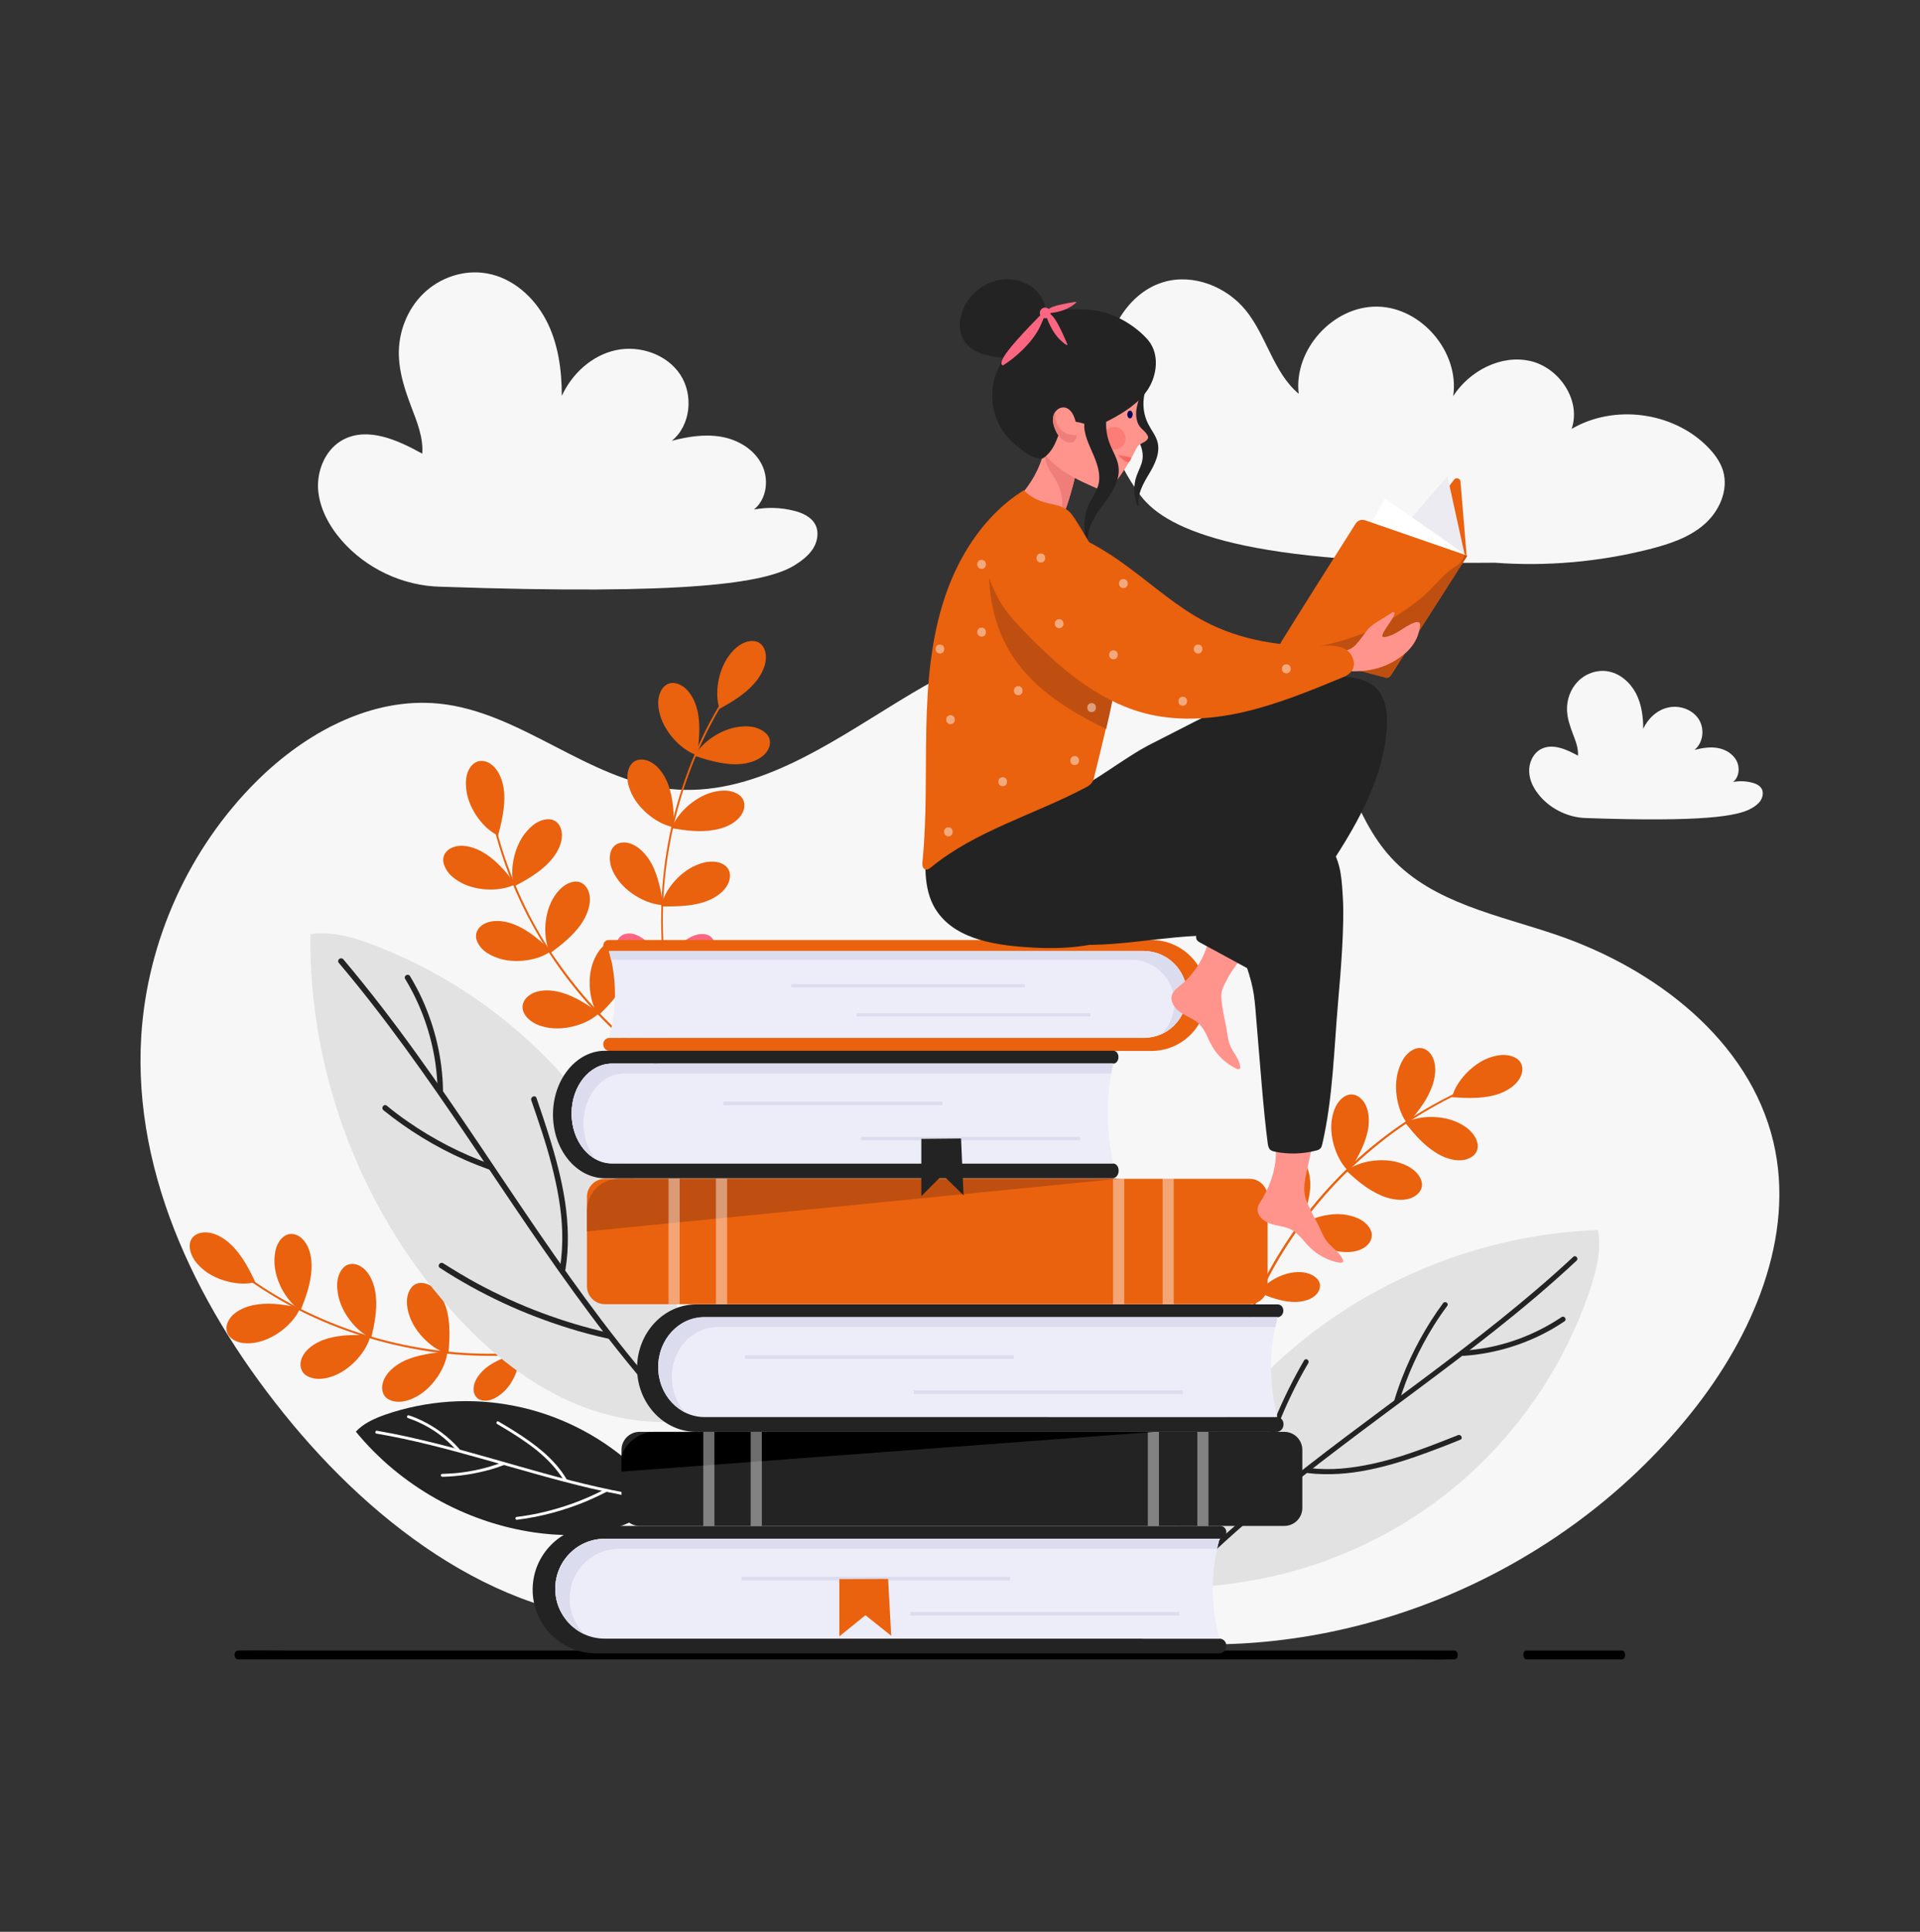 <?xml version="1.0" encoding="utf-8"?>
<!-- Generator: Adobe Illustrator 24.3.0, SVG Export Plug-In . SVG Version: 6.00 Build 0)  -->
<svg version="1.1" xmlns="http://www.w3.org/2000/svg" xmlns:xlink="http://www.w3.org/1999/xlink" x="0px" y="0px"
	 viewBox="0 0 1000.3 1006.2" style="enable-background:new 0 0 1000.3 1006.2;" xml:space="preserve">
<rect x="0" y="0" width="1000.3" height="1006.2" fill="#333333" stroke="none"/>
<style type="text/css">
	.st0{fill:#F7F7F7;}
	.st1{opacity:0.46;}
	.st2{fill:#FFFFFF;}
	.st3{fill:#EA610E;}
	.st4{fill:#E4E4F9;}
	.st5{fill:#232323;}
	.st6{fill:#E2E2E2;}
	.st7{fill:#FC6681;}
	.st8{fill:#BDD4EC;}
	.st9{fill:#EDEDF9;}
	.st10{fill:#DCDCEF;}
	.st11{opacity:0.43;fill:#FFFFFF;}
	.st12{fill:#BF4F10;}
	.st13{fill:#FF948C;}
	.st14{fill:#EF7E7B;}
	.st15{fill:#06005A;}
	.st16{opacity:0.51;fill:#F96662;}
	.st17{fill:#F96662;}
	.st18{fill:#ECEBF2;}
</style>
<g id="BACKGROUND">
</g>
<g id="OBJECTS">
	<g>
		<g>
			<path class="st0" d="M346.8,843.6c-76,6.8-146-43.5-194.8-102.3c-47.2-56.9-83-127.9-78.4-201.7c3.1-49.6,24.9-97.8,60.2-132.8
				c25.3-25.1,59.7-43.9,95.1-40.3c42.6,4.4,77.2,39.8,119.8,44.4c43.4,4.7,82.6-23.1,119.8-45.8c33.5-20.5,70-38.1,109.2-41.2
				c39.1-3.1,81.4,10.7,104.2,42.6c17.8,24.9,22.3,58.1,43.1,80.5c21.7,23.4,55.6,29.6,85.8,39.9c51.5,17.5,100.5,54.9,113.1,107.8
				c11.7,49.5-10.9,101.4-42.7,141.1c-60.2,75.3-155.6,121-252,120.7c-19.8-0.1-40.1-2.1-58-10.4"/>
		</g>
		<g>
			<g>
				<path class="st0" d="M778.8,293.1c-128.6,1.3-170.7-16.4-184.6-35c-13.9-18.5-21.8-42-19.7-65.1c1.8-19.9,12.9-40.7,32.1-46.2
					c15.2-4.3,32.4,2.5,42.4,14.8c10.9,13.4,14.4,32.4,27.6,43.5c-2.7-22.9,17.8-45.7,40.9-45.4c23.1,0.3,43,23.8,39.6,46.6
					c8.5-13.1,24.8-21.7,40-18.3c15.3,3.4,26.8,20.6,21.7,35.4c22-12.9,52.5-9,70.6,9.1c3.6,3.6,6.8,7.8,8.3,12.7
					c3,10.1-2,21.3-10,28.1c-8,6.9-18.4,10.2-28.6,12.8C832.9,292.7,805.7,295.1,778.8,293.1"/>
			</g>
			<g>
				<path class="st0" d="M229.5,305.6c-19.5-0.4-38.7-9.4-51.5-24.1c-6.6-7.6-11.7-17-12.3-27c-0.5-10.1,4.2-20.8,13.1-25.5
					c12.9-6.8,28.4,0.2,41.2,7.3c0.6-8.5-2.8-16.7-5.8-24.6c-3.2-8.5-6.1-17.2-6.4-26.3c-0.4-12,4.2-24.2,12.8-32.5
					c8.6-8.4,21.2-12.6,33-10.5c13.4,2.3,24.6,12.3,30.9,24.3c6.3,12,8.2,25.9,8.2,39.5c5.3-11.6,15.7-21.1,28.1-23.8
					s26.6,2.1,33.6,12.7c7,10.6,5.5,26.5-4.4,34.5c8.4-2.2,17.2-3.6,25.8-2.1c8.6,1.5,16.9,6.4,20.9,14.1c4.1,7.7,2.9,18.3-3.9,23.8
					c6.8-1.3,14-1.1,20.7,0.6c4.5,1.1,9.2,3.2,11.3,7.3c2,3.9,1.1,8.9-1.3,12.6c-2.4,3.7-6.1,6.4-9.8,8.7
					C398.7,303.6,359,310.1,229.5,305.6"/>
			</g>
			<g>
				<path class="st0" d="M826.5,426.1c-9.1-0.2-18.1-4.4-24.1-11.3c-3.1-3.6-5.5-7.9-5.7-12.7c-0.3-4.7,2-9.7,6.1-11.9
					c6-3.2,13.3,0.1,19.3,3.4c0.3-4-1.3-7.8-2.7-11.5c-1.5-4-2.9-8.1-3-12.3c-0.2-5.6,2-11.3,6-15.2c4-3.9,9.9-5.9,15.4-4.9
					c6.3,1.1,11.5,5.8,14.5,11.4c2.9,5.6,3.8,12.1,3.8,18.5c2.5-5.4,7.3-9.9,13.1-11.1c5.8-1.3,12.4,1,15.7,5.9
					c3.3,5,2.6,12.4-2.1,16.2c3.9-1,8.1-1.7,12.1-1c4,0.7,7.9,3,9.8,6.6c1.9,3.6,1.4,8.6-1.8,11.1c3.2-0.6,6.5-0.5,9.7,0.3
					c2.1,0.5,4.3,1.5,5.3,3.4c0.9,1.8,0.5,4.1-0.6,5.9c-1.1,1.7-2.8,3-4.6,4C905.6,425.2,887.1,428.2,826.5,426.1"/>
			</g>
		</g>
		<g>
			<g>
				<path d="M124.1,864.3c5.7,0,11.4,0,17.1,0c15.3,0,30.7,0,46,0c22.7,0,45.5,0,68.2,0c27.7,0,55.5,0,83.2,0c30.3,0,60.6,0,90.9,0
					c30.8,0,61.6,0,92.3,0c28.5,0,57,0,85.5,0c24.2,0,48.3,0,72.5,0c17.4,0,34.8,0,52.1,0c8.2,0,16.4,0.2,24.6,0c0.4,0,0.7,0,1.1,0
					c2.5,0,2.5-4.6,0-4.6c-5.7,0-11.4,0-17.1,0c-15.3,0-30.7,0-46,0c-22.7,0-45.5,0-68.2,0c-27.7,0-55.5,0-83.2,0
					c-30.3,0-60.6,0-90.9,0c-30.8,0-61.6,0-92.3,0c-28.5,0-57,0-85.5,0c-24.2,0-48.3,0-72.5,0c-17.4,0-34.8,0-52.1,0
					c-8.2,0-16.4-0.2-24.6,0c-0.4,0-0.7,0-1.1,0C121.6,859.7,121.6,864.3,124.1,864.3L124.1,864.3z"/>
			</g>
			<g>
				<path d="M795.3,864.3c5.6,0,11.2,0,16.8,0c8.9,0,17.8,0,26.8,0c2,0,4.1,0,6.1,0c2.2,0,2.2-4.6,0-4.6c-5.6,0-11.2,0-16.8,0
					c-8.9,0-17.8,0-26.8,0c-2,0-4.1,0-6.1,0C793.1,859.7,793.1,864.3,795.3,864.3L795.3,864.3z"/>
			</g>
		</g>
		<g class="st1">
			<path class="st2" d="M530.9,267.3c3,0,3-4.7,0-4.7C527.8,262.6,527.8,267.3,530.9,267.3L530.9,267.3z"/>
		</g>
		<g>
			<g>
				<g>
					<g>
						<g>
							<path class="st3" d="M364.4,567.7c-10.5-5.7-20.4-12.3-29.8-19.7c-9.2-7.3-17.9-15.4-25.8-24.1c-8-8.8-15.3-18.3-21.9-28.2
								c-6.5-9.9-12.1-20.3-16.9-31.2c-4.8-10.8-8.7-22-11.6-33.5c-0.4-1.4-0.7-2.9-1-4.3c-0.2-0.7-1.1-0.3-1,0.3
								c2.7,11.7,6.4,23.1,11,34.1c4.6,11,10.1,21.5,16.4,31.6c6.3,10.1,13.4,19.6,21.2,28.6c7.9,9,16.5,17.4,25.7,24.9
								c9.2,7.5,19,14.3,29.3,20.2c1.3,0.7,2.6,1.4,3.9,2.2C364.5,569,364.9,568.1,364.4,567.7L364.4,567.7z"/>
						</g>
						<g>
							<path class="st3" d="M259.5,435.2c-7.3-3.3-14.9-13.2-16.4-22.8c-0.4-2.7-0.6-5.5,0-8.2c0.6-2.8,2.1-5.5,4.2-6.8
								c2.1-1.4,4.6-1.3,6.7-0.4c5.3,2.4,8.3,9.3,8.7,16.5C263.1,420.6,261.4,428,259.5,435.2"/>
						</g>
						<g>
							<path class="st3" d="M268.6,460.5c-7.1,3.8-19.5,3.9-28.1-0.6c-2.4-1.3-4.7-2.8-6.6-5c-1.8-2.2-3.1-4.9-3-7.4
								c0.2-2.6,1.8-4.5,3.8-5.6c5.1-2.8,12.4-1,18.4,2.9C259.2,448.8,264.1,454.7,268.6,460.5"/>
						</g>
						<g>
							<path class="st3" d="M267.9,461.7c-2.5-7.6-0.4-19.9,5.6-27.6c1.7-2.1,3.6-4.1,6.1-5.6c2.4-1.4,5.4-2.2,7.8-1.6
								c2.5,0.6,4.1,2.5,4.8,4.7c1.9,5.5-1.2,12.4-6.2,17.6C281.1,454.4,274.5,458.2,267.9,461.7"/>
						</g>
						<g>
							<path class="st3" d="M287.2,495.3c-6.4,4.9-18.7,6.9-27.9,3.7c-2.5-0.9-5.1-2.1-7.2-3.9c-2.1-1.8-3.8-4.4-4.1-6.9
								c-0.2-2.6,1.1-4.7,2.9-6.1c4.6-3.5,12.1-2.9,18.6,0.1C276,485.1,281.8,490.2,287.2,495.3"/>
						</g>
						<g>
							<path class="st3" d="M286.6,496.5c-3.6-7.2-3.5-19.6,1.3-28.1c1.3-2.3,3-4.6,5.2-6.4c2.2-1.8,5-3,7.5-2.8
								c2.6,0.2,4.4,1.9,5.5,3.9c2.7,5.1,0.7,12.4-3.4,18.3C298.6,487.3,292.6,492.1,286.6,496.5"/>
						</g>
						<g>
							<path class="st3" d="M312.2,527.6c-5.7,5.7-17.5,9.4-27.1,7.6c-2.6-0.5-5.3-1.3-7.7-2.9c-2.4-1.5-4.4-3.8-5-6.3
								c-0.6-2.5,0.4-4.8,2-6.4c4-4.2,11.6-4.6,18.5-2.5C299.7,519.1,306.1,523.3,312.2,527.6"/>
						</g>
						<g>
							<path class="st3" d="M311.8,528.9c-4.6-6.6-6.2-18.9-2.7-28c1-2.5,2.3-5,4.2-7.1c1.9-2.1,4.6-3.7,7-3.8
								c2.6-0.1,4.7,1.2,6,3.1c3.4,4.7,2.4,12.2-0.8,18.6C322.4,518.1,317.1,523.7,311.8,528.9"/>
						</g>
						<g>
							<path class="st4" d="M340.2,552.3c-3.5,5.4-12.2,10.2-20,10.3c-2.1,0-4.4-0.2-6.5-1c-2.1-0.8-4.1-2.3-4.9-4.1
								c-0.9-1.9-0.5-3.8,0.5-5.4c2.5-3.9,8.3-5.5,14-5C329.1,547.7,334.7,549.9,340.2,552.3"/>
						</g>
						<g>
							<path class="st4" d="M340.1,553.4c-4.7-4.4-7.9-13.8-6.7-21.5c0.3-2.1,1-4.3,2.1-6.2c1.2-1.9,3-3.6,4.9-4.1
								c2-0.5,3.8,0.2,5.2,1.4c3.4,3.1,3.9,9.1,2.4,14.7C346.6,543.2,343.4,548.4,340.1,553.4"/>
						</g>
					</g>
					<g>
						<g>
							<path class="st5" d="M345.3,780.7c-8.2,8.7-19.4,14.3-31.1,16.9c-11.7,2.6-23.9,2.3-35.7,0.6c-36.1-5.2-70-24.3-93.1-52.5
								c4-4.4,9.8-6.9,15.4-8.9c21.5-7.4,45-9,67.3-4.5c22.3,4.4,43.4,14.9,60.4,29.9C333.3,766.5,342.3,775.1,345.3,780.7"/>
						</g>
						<g>
							<g>
								<path class="st2" d="M196.1,746.7c18.9,3.2,37.5,8.2,56,13.4c18.5,5.2,36.9,10.7,55.6,15.1c10.5,2.4,21,4.5,31.6,6
									c1,0.1,1.2-1.3,0.3-1.5c-19-2.6-37.7-7.2-56.2-12.3c-18.5-5.1-36.9-10.7-55.6-15.4c-10.4-2.6-20.9-5-31.5-6.8
									C195.5,745.1,195.2,746.6,196.1,746.7L196.1,746.7z"/>
							</g>
							<g>
								<path class="st2" d="M315,775.8c-5.6,2.9-11.3,5.4-17.2,7.5c-5.9,2.1-12,3.8-18.1,5.1c-3.5,0.7-7,1.3-10.5,1.7
									c-1,0.1-0.8,1.6,0.1,1.5c6.3-0.8,12.6-2,18.8-3.7c6.1-1.7,12.2-3.7,18-6.2c3.3-1.4,6.6-3,9.8-4.6c0.4-0.2,0.4-0.7,0.2-1
									C315.8,775.6,315.3,775.6,315,775.8L315,775.8z"/>
							</g>
							<g>
								<path class="st2" d="M295.1,770.3c-3.1-5.2-7.2-9.7-11.7-13.7c-4.6-4-9.6-7.5-14.8-10.8c-2.9-1.9-5.9-3.6-8.9-5.4
									c-0.8-0.5-1.5,0.8-0.7,1.3c5.2,3.1,10.4,6.2,15.3,9.7c4.9,3.4,9.5,7.3,13.5,11.7c2.2,2.5,4.3,5.2,6,8
									C294.4,772,295.6,771.1,295.1,770.3L295.1,770.3z"/>
							</g>
							<g>
								<path class="st2" d="M262,761.6c-7.9,3-16.1,4.9-24.5,5.7c-2.3,0.2-4.7,0.3-7.1,0.4c-1,0-0.9,1.5,0.1,1.5
									c8.5-0.2,16.9-1.5,25.1-3.8c2.3-0.7,4.6-1.4,6.9-2.3C263.4,762.7,262.9,761.3,262,761.6L262,761.6z"/>
							</g>
							<g>
								<path class="st2" d="M239.3,754.7c-5.5-6.3-12.3-11.3-19.8-14.9c-2.1-1-4.3-1.9-6.5-2.6c-0.9-0.3-1.4,1.1-0.5,1.4
									c7.7,2.6,14.8,6.7,20.8,12.2c1.7,1.6,3.3,3.2,4.9,5C238.8,756.5,239.9,755.5,239.3,754.7L239.3,754.7z"/>
							</g>
						</g>
					</g>
					<g>
						<g>
							<path class="st6" d="M613.4,826.1c-3.4-20.7,0.8-42.2,9.7-61.3c8.9-19,22.2-35.7,37.2-50.4c45.7-44.7,108.3-71.5,172.2-73.7
								c1.9,10.3-0.7,21-4.1,30.9c-12.6,37.8-35.4,72.1-65.3,98.5c-29.9,26.3-66.9,44.5-106,52.2
								C646.1,824.4,624.5,827.9,613.4,826.1"/>
						</g>
						<g>
							<g>
								<path class="st5" d="M819.7,654.6c-24.6,22.9-51.3,43.5-78.3,63.7c-27,20.2-54.2,39.9-80.2,61.3
									c-14.5,11.9-28.6,24.4-42,37.7c-1.2,1.2,0.5,3.2,1.7,2c23.9-23.7,50.1-44.8,76.9-65.1c26.8-20.4,54.2-40,80.6-60.9
									c14.8-11.7,29.2-23.8,43-36.7C822.6,655.5,820.9,653.5,819.7,654.6L819.7,654.6z"/>
							</g>
							<g>
								<path class="st5" d="M652.7,789.1c1.9-10.8,4.5-21.5,7.9-32c3.4-10.5,7.4-20.7,12.2-30.6c2.7-5.6,5.6-11.1,8.8-16.5
									c0.8-1.5-1.3-2.9-2.2-1.4c-5.6,9.6-10.6,19.7-14.9,30c-4.2,10.3-7.8,20.9-10.5,31.7c-1.6,6.1-2.9,12.3-4,18.6
									c-0.1,0.7,0.6,1.3,1.2,1.4C652.1,790.4,652.6,789.8,652.7,789.1L652.7,789.1z"/>
							</g>
							<g>
								<path class="st5" d="M681.5,767.3c10.5,1.2,21.2,0.4,31.5-1.7c10.5-2.1,20.8-5.4,30.8-9.1c5.7-2.1,11.4-4.3,17-6.6
									c1.6-0.6,0.4-3-1.2-2.4c-9.8,3.9-19.7,7.8-29.8,11c-10,3.1-20.3,5.5-30.7,6.4c-5.8,0.5-11.7,0.4-17.6-0.3
									C679.9,764.5,679.8,767.1,681.5,767.3L681.5,767.3z"/>
							</g>
							<g>
								<path class="st5" d="M728.8,730.5c4.3-14.1,10.4-27.6,18.2-40.1c2.2-3.5,4.5-6.9,7-10.2c1-1.4-1.2-2.8-2.2-1.4
									c-8.8,12-16,25.1-21.4,39c-1.5,3.9-2.9,7.9-4.1,12C725.8,731.3,728.3,732.1,728.8,730.5L728.8,730.5z"/>
							</g>
							<g>
								<path class="st5" d="M762.6,706.2c14.6-1,28.9-5,41.9-11.7c3.7-1.9,7.2-4,10.6-6.3c1.4-0.9-0.1-3.1-1.5-2.2
									c-11.8,7.9-25.1,13.4-39.1,16c-4,0.7-8,1.2-12.1,1.5C760.7,703.7,760.9,706.3,762.6,706.2L762.6,706.2z"/>
							</g>
						</g>
					</g>
					<g>
						<g>
							<path class="st3" d="M353.2,536.8c-3.2-11.5-5.4-23.2-6.7-35.1c-1.2-11.7-1.5-23.5-0.8-35.3c0.7-11.9,2.4-23.7,5-35.4
								c2.6-11.5,6.1-22.9,10.5-33.9c4.4-11,9.7-21.6,15.9-31.7c0.8-1.3,1.6-2.5,2.4-3.7c0.4-0.6-0.6-1-0.9-0.5
								c-6.5,10.1-12.1,20.7-16.7,31.7c-4.6,10.9-8.4,22.2-11.2,33.8c-2.8,11.5-4.7,23.3-5.6,35.2c-0.9,11.9-0.9,23.9,0.1,35.8
								c1,11.8,3,23.6,6,35.1c0.4,1.4,0.8,2.9,1.2,4.3C352.4,537.8,353.4,537.4,353.2,536.8L353.2,536.8z"/>
						</g>
						<g>
							<path class="st3" d="M374.9,369.2c-2.7-7.6-0.9-19.9,4.9-27.7c1.6-2.2,3.5-4.2,5.9-5.7s5.4-2.3,7.8-1.8
								c2.5,0.5,4.2,2.4,4.9,4.6c2,5.4-0.9,12.4-5.7,17.7C388,361.6,381.4,365.6,374.9,369.2"/>
						</g>
						<g>
							<path class="st3" d="M363.2,393.4c-7.7-2.4-16.4-11.2-19.2-20.6c-0.8-2.6-1.3-5.4-1-8.2c0.3-2.8,1.4-5.7,3.3-7.3
								c1.9-1.7,4.4-1.9,6.6-1.2c5.5,1.7,9.4,8.2,10.7,15.2C365,378.5,364.2,386.1,363.2,393.4"/>
						</g>
						<g>
							<path class="st3" d="M361.9,393.7c3.7-7.1,13.9-14.2,23.6-15.2c2.7-0.3,5.5-0.3,8.2,0.5c2.7,0.8,5.3,2.4,6.6,4.5
								c1.3,2.2,1,4.7,0,6.7c-2.6,5.2-9.7,7.8-16.9,7.9C376.3,398.1,368.9,396,361.9,393.7"/>
						</g>
						<g>
							<path class="st3" d="M351.2,430.9c-7.9-1.2-17.9-8.6-22.1-17.4c-1.1-2.4-2.1-5.1-2.2-7.9c-0.2-2.8,0.5-5.8,2.1-7.7
								c1.7-2,4.1-2.5,6.4-2.2c5.7,0.8,10.5,6.6,12.9,13.4C350.7,415.9,351.1,423.5,351.2,430.9"/>
						</g>
						<g>
							<path class="st3" d="M350,431.4c2.6-7.6,11.6-16.1,21-18.7c2.6-0.7,5.4-1.1,8.2-0.8c2.8,0.3,5.6,1.5,7.2,3.4
								c1.6,2,1.7,4.5,1,6.7c-1.8,5.5-8.4,9.2-15.5,10.3C364.9,433.6,357.3,432.6,350,431.4"/>
						</g>
						<g>
							<path class="st3" d="M345.6,471.4c-8-0.1-19-6-24.3-14.1c-1.5-2.2-2.8-4.8-3.3-7.5c-0.6-2.8-0.3-5.8,1-7.9
								c1.4-2.2,3.7-3.1,6-3.1c5.8,0,11.3,5.1,14.7,11.5C342.9,456.6,344.4,464.1,345.6,471.4"/>
						</g>
						<g>
							<path class="st3" d="M344.4,472.1c1.5-7.9,9.2-17.6,18.2-21.4c2.5-1.1,5.2-1.9,8-1.9c2.8-0.1,5.8,0.7,7.6,2.4
								c1.9,1.7,2.4,4.2,2,6.4c-1,5.7-7,10.3-13.9,12.4C359.5,472.1,351.8,472.2,344.4,472.1"/>
						</g>
						<g>
							<path class="st7" d="M347.4,508.7c-6.3,1.3-15.8-1.6-21.3-7.1c-1.5-1.5-2.9-3.3-3.8-5.4c-0.9-2.1-1.2-4.5-0.5-6.4
								c0.7-1.9,2.4-3,4.2-3.4c4.5-1,9.7,2.1,13.4,6.6C342.9,497.5,345.3,503.2,347.4,508.7"/>
						</g>
						<g>
							<path class="st7" d="M346.6,509.4c-0.1-6.4,4.3-15.3,10.7-19.8c1.8-1.2,3.7-2.3,5.9-2.8c2.2-0.5,4.7-0.4,6.4,0.6
								c1.8,1,2.5,2.9,2.6,4.7c0.1,4.6-3.8,9.2-8.8,12C358.4,507,352.4,508.3,346.6,509.4"/>
						</g>
					</g>
					<g>
						<g>
							<path class="st3" d="M646.5,699.8c3.6-11.4,8.1-22.4,13.6-33c5.4-10.5,11.7-20.5,18.7-30c7.1-9.6,15-18.6,23.5-26.9
								c8.5-8.2,17.6-15.8,27.3-22.6c9.7-6.8,20-12.7,30.7-17.8c1.3-0.6,2.7-1.2,4-1.8c0.6-0.3,0.1-1.2-0.5-0.9
								c-10.9,4.9-21.4,10.7-31.4,17.3c-9.9,6.6-19.2,14-27.9,22.1c-8.7,8.1-16.7,16.9-24,26.3c-7.3,9.5-13.9,19.5-19.6,30
								c-5.6,10.4-10.4,21.4-14.2,32.6c-0.5,1.4-0.9,2.8-1.4,4.2C645.3,700.2,646.3,700.4,646.5,699.8L646.5,699.8z"/>
						</g>
						<g>
							<path class="st3" d="M756.5,571.5c1.9-7.8,10.1-17.1,19.2-20.5c2.5-0.9,5.3-1.6,8.1-1.5c2.8,0.1,5.8,1,7.5,2.8
								c1.8,1.8,2.1,4.3,1.6,6.5c-1.3,5.6-7.5,9.9-14.5,11.7C771.5,572.3,763.9,572,756.5,571.5"/>
						</g>
						<g>
							<path class="st3" d="M733.3,585.3c-5.1-6.2-7.6-18.4-4.8-27.7c0.8-2.6,1.9-5.2,3.6-7.4c1.8-2.2,4.3-4,6.7-4.3
								c2.6-0.3,4.7,0.9,6.2,2.6c3.7,4.4,3.4,12,0.6,18.6C743,573.8,738.2,579.7,733.3,585.3"/>
						</g>
						<g>
							<path class="st3" d="M732.1,584.8c7-3.9,19.4-4.2,28.1,0.2c2.4,1.2,4.8,2.8,6.6,4.9c1.9,2.1,3.2,4.9,3.1,7.4
								c-0.1,2.6-1.7,4.5-3.7,5.6c-5,2.9-12.4,1.2-18.4-2.7C741.7,596.4,736.7,590.6,732.1,584.8"/>
						</g>
						<g>
							<path class="st3" d="M702.8,610.2c-6-5.3-10.3-17-9-26.7c0.4-2.7,1.1-5.4,2.5-7.9c1.4-2.5,3.6-4.6,6-5.3
								c2.5-0.7,4.8,0.2,6.5,1.7c4.4,3.8,5.2,11.3,3.5,18.3C710.6,597.3,706.8,603.9,702.8,610.2"/>
						</g>
						<g>
							<path class="st3" d="M701.5,609.8c6.3-5,18.5-7.1,27.8-4.1c2.6,0.8,5.1,2,7.3,3.8c2.2,1.8,3.9,4.4,4.2,6.8
								c0.3,2.6-1,4.7-2.8,6.1c-4.5,3.6-12,3.1-18.6,0.2C712.8,619.8,706.9,614.9,701.5,609.8"/>
						</g>
						<g>
							<path class="st3" d="M675.9,640.9c-6.7-4.5-12.6-15.4-12.6-25.1c0-2.7,0.3-5.5,1.3-8.1c1-2.6,2.9-5.1,5.2-6.1
								c2.3-1.1,4.8-0.5,6.7,0.7c4.8,3.2,6.7,10.5,6,17.6C681.8,627.1,679,634.2,675.9,640.9"/>
						</g>
						<g>
							<path class="st3" d="M674.6,640.8c5.6-5.8,17.4-9.7,27-8c2.6,0.5,5.4,1.3,7.8,2.8c2.4,1.5,4.5,3.8,5.1,6.2
								c0.6,2.5-0.3,4.8-1.9,6.5c-4,4.2-11.5,4.7-18.4,2.8C687.2,649.1,680.7,645,674.6,640.8"/>
						</g>
						<g>
							<path class="st8" d="M657,673.1c-6-2.4-12.4-10-14-17.6c-0.4-2.1-0.7-4.4-0.3-6.6c0.4-2.2,1.5-4.4,3.1-5.6
								c1.7-1.2,3.7-1.2,5.4-0.5c4.3,1.7,7,7.1,7.6,12.8C659.4,661.3,658.3,667.3,657,673.1"/>
						</g>
						<g>
							<path class="st3" d="M655.9,673.3c3.4-5.4,12-10.4,19.8-10.7c2.1-0.1,4.4,0.1,6.5,0.9c2.1,0.8,4.1,2.2,5,4
								c0.9,1.8,0.5,3.8-0.4,5.4c-2.4,3.9-8.2,5.6-13.9,5.2C667.1,677.7,661.4,675.6,655.9,673.3"/>
						</g>
					</g>
					<g>
						<g>
							<path class="st3" d="M298.8,700.7c-11.7,2.5-23.5,3.9-35.4,4.3c-11.8,0.4-23.6-0.1-35.3-1.6c-11.8-1.5-23.5-3.9-35-7.3
								c-11.3-3.3-22.4-7.6-33.1-12.7c-10.7-5.1-20.9-11.2-30.5-18c-1.2-0.9-2.4-1.7-3.6-2.6c-0.5-0.4-1.1,0.5-0.5,0.9
								c9.6,7.1,19.8,13.4,30.5,18.8c10.6,5.4,21.6,9.8,33,13.4c11.3,3.6,22.9,6.2,34.7,8c11.8,1.7,23.8,2.5,35.8,2.3
								c11.9-0.2,23.7-1.4,35.4-3.6c1.4-0.3,2.9-0.6,4.3-0.9C299.7,701.5,299.5,700.5,298.8,700.7L298.8,700.7z"/>
						</g>
						<g>
							<path class="st3" d="M133,667.8c-7.7,2.2-19.9-0.4-27.3-6.7c-2-1.7-4-3.8-5.3-6.3s-2-5.5-1.3-7.9c0.7-2.5,2.7-4,4.9-4.6
								c5.6-1.6,12.3,1.7,17.3,6.9C126.3,654.4,129.9,661.1,133,667.8"/>
						</g>
						<g>
							<path class="st3" d="M156.4,681.2c-2.9,7.5-12.3,15.6-21.8,17.8c-2.6,0.6-5.4,0.9-8.2,0.5c-2.8-0.4-5.6-1.7-7.1-3.7
								c-1.6-2.1-1.6-4.6-0.8-6.7c2-5.4,8.8-8.8,15.9-9.7C141.6,678.4,149.1,679.7,156.4,681.2"/>
						</g>
						<g>
							<path class="st3" d="M156.6,682.5c-6.9-4.2-13.2-14.8-13.6-24.6c-0.1-2.7,0.1-5.5,1-8.2c0.9-2.7,2.7-5.2,4.9-6.3
								c2.3-1.2,4.8-0.7,6.7,0.4c5,3,7.1,10.2,6.7,17.4C161.9,668.4,159.4,675.6,156.6,682.5"/>
						</g>
						<g>
							<path class="st3" d="M193,695.6c-1.7,7.8-9.7,17.3-18.8,20.9c-2.5,1-5.2,1.7-8.1,1.7c-2.8,0-5.8-0.9-7.6-2.6
								c-1.8-1.8-2.2-4.3-1.8-6.5c1.2-5.7,7.3-10,14.2-12C178,695.1,185.6,695.2,193,695.6"/>
						</g>
						<g>
							<path class="st3" d="M193.4,696.9c-7.4-3.1-15.3-12.7-17.2-22.2c-0.5-2.6-0.8-5.5-0.3-8.2c0.5-2.8,1.9-5.5,3.9-7
								c2.1-1.5,4.6-1.4,6.7-0.6c5.4,2.2,8.6,9,9.3,16.1C196.6,682.2,195.1,689.7,193.4,696.9"/>
						</g>
						<g>
							<path class="st3" d="M233.1,703.9c-0.6,8-7.2,18.5-15.7,23.3c-2.3,1.3-4.9,2.4-7.7,2.8c-2.8,0.4-5.8-0.1-7.9-1.5
								c-2.1-1.5-2.8-3.9-2.7-6.2c0.4-5.8,5.8-11,12.4-13.9C218.1,705.6,225.7,704.6,233.1,703.9"/>
						</g>
						<g>
							<path class="st3" d="M233.6,705.2c-7.8-2-17-10.4-20.2-19.6c-0.9-2.5-1.5-5.3-1.4-8.1c0.1-2.8,1.1-5.7,2.9-7.5
								c1.9-1.8,4.3-2.1,6.6-1.5c5.6,1.4,9.8,7.7,11.5,14.7C234.6,690.1,234.3,697.8,233.6,705.2"/>
						</g>
						<g>
							<path class="st3" d="M270.4,704.6c0.8,6.4-2.6,15.7-8.5,20.8c-1.6,1.4-3.5,2.7-5.6,3.5c-2.1,0.8-4.6,0.9-6.4,0.1
								c-1.9-0.8-2.8-2.6-3.1-4.4c-0.6-4.6,2.8-9.5,7.4-12.9C259,708.3,264.7,706.3,270.4,704.6"/>
						</g>
						<g>
							<path class="st8" d="M271,705.5c-6.4-0.3-15-5.3-19-12c-1.1-1.8-2.1-3.9-2.4-6.1c-0.4-2.2-0.1-4.7,1-6.3
								c1.2-1.7,3.1-2.3,4.9-2.3c4.6,0.2,8.9,4.4,11.4,9.6C269.4,693.5,270.3,699.6,271,705.5"/>
						</g>
					</g>
					<g>
						<g>
							<path class="st6" d="M356.5,740c-23.2,2.7-47-3.1-67.7-14c-20.7-10.8-38.6-26.5-54.1-44c-47.3-53.2-73.9-124.3-73-195.5
								c11.6-1.6,23.3,1.9,34.2,6.2c41.4,16,78.4,43.2,106.1,77.9c27.7,34.7,46,76.8,52.5,120.7C356.4,703.5,359.1,727.8,356.5,740"
								/>
						</g>
						<g>
							<g>
								<path class="st5" d="M176.5,501.5c24.2,28.6,45.8,59.4,66.8,90.4c21,31.1,41.6,62.5,64,92.5c12.5,16.8,25.7,33.2,39.7,48.7
									c1.3,1.4,3.5-0.4,2.3-1.8c-25.1-27.8-47.2-58.1-68.4-89c-21.2-30.9-41.6-62.5-63.5-92.9c-12.2-17-25-33.7-38.5-49.7
									C177.6,498.2,175.3,500,176.5,501.5L176.5,501.5z"/>
							</g>
							<g>
								<path class="st5" d="M317.4,694.3c-12-2.7-23.7-6.2-35.2-10.5c-11.5-4.3-22.6-9.4-33.4-15.2c-6.1-3.3-12-6.9-17.9-10.6
									c-1.6-1-3.3,1.3-1.7,2.4c10.4,6.8,21.3,12.8,32.6,18.1c11.3,5.3,22.9,9.7,34.8,13.4c6.7,2.1,13.6,3.9,20.5,5.4
									c0.8,0.2,1.5-0.6,1.6-1.3C318.8,695.1,318.2,694.5,317.4,694.3L317.4,694.3z"/>
							</g>
							<g>
								<path class="st5" d="M294.6,661.2c1.9-11.6,1.5-23.6-0.2-35.2c-1.8-11.8-4.9-23.4-8.5-34.8c-2-6.5-4.2-12.9-6.4-19.3
									c-0.6-1.8-3.3-0.6-2.7,1.2c3.8,11.1,7.7,22.3,10.6,33.7c2.9,11.3,5.1,22.8,5.5,34.5c0.2,6.5-0.2,13.1-1.2,19.5
									C291.4,662.7,294.3,663.1,294.6,661.2L294.6,661.2z"/>
							</g>
							<g>
								<path class="st5" d="M256.2,606.6c-15.5-5.5-30.2-13-43.7-22.4c-3.8-2.6-7.5-5.4-11-8.3c-1.5-1.2-3.2,1.2-1.7,2.4
									c12.9,10.4,27.1,19.1,42.3,25.8c4.3,1.9,8.7,3.6,13.1,5.2C256.9,610,257.9,607.2,256.2,606.6L256.2,606.6z"/>
							</g>
							<g>
								<path class="st5" d="M230.8,567.7c-0.3-16.3-4.1-32.4-10.8-47.2c-1.9-4.2-4.1-8.2-6.4-12.1c-1-1.6-3.5-0.1-2.5,1.5
									c8.2,13.5,13.6,28.7,15.8,44.3c0.6,4.5,1,9,1.1,13.5C228,569.7,230.9,569.6,230.8,567.7L230.8,567.7z"/>
							</g>
						</g>
					</g>
				</g>
				<g>
					<g>
						<path class="st5" d="M315.3,853.5c-14.4,0-26-11.6-26-26l0,0c0-14.4,11.6-26,26-26h320.2c1.9,0,3.4-1.5,3.4-3.4V798
							c0-1.8-1.4-3.2-3.2-3.2h-325c-18.3,0-33.2,14.9-33.2,33.2l0,0c0,18.3,14.9,33.2,33.2,33.2h324.3c2.2,0,3.9-1.7,3.9-3.9v-0.2
							c0-2-1.6-3.6-3.6-3.6H315.3z"/>
						<path class="st9" d="M289.3,827.5L289.3,827.5c0,14.4,11.5,26,25.7,26h320.4l-0.5-1.8c-4.1-15.9-4.1-32.5,0-48.4l0.5-1.8H315
							C300.8,801.5,289.3,813.1,289.3,827.5z"/>
						<path class="st10" d="M296.8,832.7L296.8,832.7c0-14.4,11.5-26,25.7-26h311.6c0.2-1.1,0.5-2.2,0.8-3.4l0.5-1.8H315
							c-14.2,0-25.7,11.6-25.7,26l0,0c0,10.6,6.3,19.7,15.4,23.8C299.8,846.6,296.8,840,296.8,832.7z"/>
						<g>
							<rect x="386.3" y="821.3" class="st10" width="140" height="1.9"/>
						</g>
						<g>
							<rect x="474.3" y="839.6" class="st10" width="140" height="1.9"/>
						</g>
						<polygon class="st3" points="437.3,822.5 437.3,852.3 450.9,841.3 464.3,852 462.7,822.4 						"/>
					</g>
					<g>
						<path class="st5" d="M669.1,794.8H333.2c-5.2,0-9.4-4.2-9.4-9.4v-30.2c0-5.2,4.2-9.4,9.4-9.4h335.9c5.2,0,9.4,4.2,9.4,9.4
							v30.2C678.5,790.6,674.3,794.8,669.1,794.8z"/>
						<rect x="623.8" y="745.8" class="st11" width="5.8" height="49"/>
						<rect x="598" y="745.8" class="st11" width="5.8" height="49"/>
						<path d="M323.8,759.5v7l277.7-20.7H340.6C331.4,745.8,323.8,754.4,323.8,759.5z"/>
						<rect x="366.4" y="745.8" class="st11" width="5.8" height="49"/>
						<rect x="391.1" y="745.8" class="st11" width="5.8" height="49"/>
					</g>
					<g>
						<path class="st9" d="M342.9,712.1L342.9,712.1c0,14.4,10.7,26,24,26h298.6l-0.4-1.8c-3.8-15.9-3.8-32.5,0-48.4l0.4-1.8H366.9
							C353.7,686.1,342.9,697.7,342.9,712.1z"/>
						<g>
							<path class="st5" d="M367.1,738.1c-13.4,0-24.2-11.6-24.2-26l0,0c0-14.4,10.8-26,24.2-26h298.4c1.7,0,3.1-1.5,3.1-3.4v-0.1
								c0-1.8-1.3-3.2-3-3.2H362.8c-17.1,0-30.9,14.9-30.9,33.2l0,0c0,18.3,13.9,33.2,30.9,33.2h302.3c2,0,3.6-1.7,3.6-3.9v-0.2
								c0-2-1.5-3.6-3.4-3.6H367.1z"/>
							<path class="st10" d="M350,717.2L350,717.2c0-14.4,10.7-26,24-26h290.5c0.2-1.1,0.4-2.2,0.7-3.4l0.4-1.8H366.9
								c-13.3,0-24,11.6-24,26v0c0,10.6,5.9,19.7,14.3,23.8C352.7,731.1,350,724.5,350,717.2z"/>
							<g>
								<g>
									<rect x="388.1" y="705.9" class="st10" width="140" height="1.9"/>
								</g>
								<g>
									<rect x="476.1" y="724.2" class="st10" width="140" height="1.9"/>
								</g>
							</g>
						</g>
					</g>
					<g>
						<path class="st3" d="M595.7,540.6c12.5,0,22.6-10.1,22.6-22.6l0,0c0-12.5-10.1-22.6-22.6-22.6H317.2c-1.6,0-2.9-1.3-2.9-2.9
							v-0.1c0-1.5,1.3-2.8,2.8-2.8h282.7c16,0,28.9,12.9,28.9,28.9l0,0c0,16-12.9,28.9-28.9,28.9H317.7c-1.9,0-3.4-1.5-3.4-3.4v-0.2
							c0-1.7,1.4-3.2,3.2-3.2H595.7z"/>
						<path class="st9" d="M618.4,518L618.4,518c0,12.5-10,22.6-22.4,22.6H317.3l0.4-1.6c3.6-13.8,3.6-28.3,0-42.1l-0.4-1.6H596
							C608.3,495.4,618.4,505.5,618.4,518z"/>
						<path class="st10" d="M611.8,522.5L611.8,522.5c0-12.5-10-22.6-22.4-22.6H318.3c-0.2-1-0.4-2-0.7-2.9l-0.4-1.6H596
							c12.4,0,22.4,10.1,22.4,22.6l0,0c0,9.2-5.5,17.2-13.4,20.7C609.2,534.6,611.8,528.8,611.8,522.5z"/>
						<g>
							<rect x="412.2" y="512.6" class="st10" width="121.8" height="1.7"/>
						</g>
						<g>
							<rect x="446.3" y="527.7" class="st10" width="121.8" height="1.7"/>
						</g>
					</g>
					<g>
						<path class="st3" d="M651,679.3H315.2c-5.2,0-9.4-4.2-9.4-9.4v-46.5c0-5.2,4.2-9.4,9.4-9.4H651c5.2,0,9.4,4.2,9.4,9.4v46.5
							C660.4,675,656.2,679.3,651,679.3z"/>
						<rect x="605.7" y="613.9" class="st11" width="5.8" height="65.4"/>
						<rect x="579.9" y="613.9" class="st11" width="5.8" height="65.4"/>
						<path class="st12" d="M305.8,630.7v10.7l277.7-27.5H322.5C313.3,613.9,305.8,621.4,305.8,630.7z"/>
						<rect x="348.3" y="613.9" class="st11" width="5.8" height="65.4"/>
						<rect x="373" y="613.9" class="st11" width="5.8" height="65.4"/>
					</g>
					<g>
						<path class="st5" d="M319,606c-11.7,0-21.2-11.6-21.2-26v0c0-14.4,9.5-26,21.2-26h261c1.5,0,2.7-1.5,2.7-3.4v-0.1
							c0-1.8-1.2-3.2-2.6-3.2H315.2c-14.9,0-27.1,14.9-27.1,33.2l0,0c0,18.3,12.1,33.2,27.1,33.2h264.4c1.8,0,3.2-1.7,3.2-3.9v-0.2
							c0-2-1.3-3.6-3-3.6H319z"/>
						<path class="st9" d="M297.8,580L297.8,580c0,14.4,9.4,26,21,26H580l-0.4-1.8c-3.3-15.9-3.3-32.5,0-48.4l0.4-1.8H318.8
							C307.2,554,297.8,565.7,297.8,580z"/>
						<path class="st10" d="M304,585.2L304,585.2c0-14.4,9.4-26,21-26H579c0.2-1.1,0.4-2.2,0.6-3.4l0.4-1.8H318.8
							c-11.6,0-21,11.6-21,26v0c0,10.6,5.2,19.7,12.5,23.8C306.4,599.1,304,592.5,304,585.2z"/>
						<g>
							<rect x="376.9" y="573.8" class="st10" width="114.1" height="1.9"/>
						</g>
						<g>
							<rect x="448.6" y="592.1" class="st10" width="114.1" height="1.9"/>
						</g>
						<polygon class="st5" points="480,593.2 480,623 491.1,611.9 502,622.6 500.7,593 						"/>
					</g>
				</g>
			</g>
			<g>
				<g>
					<g>
						<g>
							<path class="st13" d="M544.6,232c-2.2,11.9-8.7,23-17.9,30.8c-0.3,0.3-0.7,0.6-0.7,1c-0.1,0.4,0.2,0.8,0.5,1.1
								c1.1,1.3,2.8,1.9,4.4,2.4c6.1,1.9,12.5,2.9,18.9,2.9c1.2,0,2.5-0.1,3.4-0.8c0.7-0.6,1-1.4,1.3-2.2c2.4-6.6,4.3-13.3,5.9-20.1
								c0.1-0.3,0.1-0.6,0.1-0.9c-0.1-0.6-0.7-1-1.2-1.3c-4-2.5-7.5-5.7-10.5-9.4"/>
						</g>
						<g>
							<path class="st14" d="M560.3,246.2c-0.1-0.6-0.7-1-1.2-1.3c-4-2.5-7.5-5.7-10.5-9.4l-4-3.4c-0.2,1.1-0.5,2.1-0.7,3.2
								c0.4,1,0.6,2.2,0.7,3.4c0.2,4.8,5.1,9.8,6.9,14.2c2.4,5.9,2.5,11.6,0.6,17.2c0.4-0.1,0.8-0.3,1.1-0.6c0.7-0.6,1-1.4,1.3-2.2
								c2.4-6.6,4.3-13.3,5.9-20.1C560.3,246.8,560.4,246.5,560.3,246.2z"/>
						</g>
					</g>
					<g>
						<g>
							<path class="st5" d="M592.9,264c-2.3-5.1-2.6-11.1-0.7-16.3c1-2.8,2.6-5.4,3-8.3c0.7-4.2-1.1-8.5-3.2-12.2
								c-2.1-3.8-4.5-7.4-5.3-11.7c-1.1-5.6,1-11.7,5.4-15.4l4.9,2.6c-2.1,6-1.6,12.9,1.4,18.5c1.6,3.1,3.9,5.9,4.7,9.2
								c1.4,5.7-1.5,11.5-4.5,16.5c-3,5-6.2,10.6-5.4,16.4"/>
						</g>
						<g>
							<path class="st13" d="M571.8,172.3c7.1,0.7,13.8,4.4,18.1,10.1c4.3,5.7,6.1,13.2,4.8,20.2c-0.7,3.5-2,6.9-2.6,10.4
								c-0.5,3.5-0.1,7.5,2.5,10.1c1,1,1.8,1.6,2.6,2.7s1.4,1.9,0.6,3c-1,1.5-3,1.9-4.4,3c-0.8,0.6-1.2,1.5-1.7,2.4
								c-3.7,7.6-8.4,14.7-13.9,21c-0.3,0.3-0.6,0.7-1,0.9c-0.6,0.2-1.4,0-2-0.3c-7.1-3-14.2-6-20.6-10.3c-6.4-4.3-12-10-15.1-17
								c-2.9-6.7-3.2-14.4-0.9-21.2"/>
						</g>
						<g>
							<path class="st15" d="M590.1,215.9c0,1.1-0.6,2-1.4,2c-0.8,0-1.4-0.9-1.4-2s0.6-2,1.4-2C589.4,213.8,590.1,214.7,590.1,215.9
								z"/>
							<path class="st16" d="M586.4,228.3c0,3.3-2.7,5.9-5.9,5.9c-3.3,0-5.9-2.7-5.9-5.9c0-3.3,2.7-5.9,5.9-5.9
								C583.7,222.4,586.4,225,586.4,228.3z"/>
							<path class="st17" d="M589.4,238.3l-7-1.4c0,0,3.1,3.3,4.8,3.8C588.9,241.1,589.4,238.3,589.4,238.3z"/>
						</g>
						<g>
							<g>
								<path class="st5" d="M532,185.4c-10,2.2-18.6-0.3-22.1-1.8c-3.5-1.5-6.7-4-8.4-7.4c-1.7-3.4-1.8-7.4-1-11
									c2.2-10.2,11.3-18.5,21.7-19.6c5.9-0.7,12.2,1,16.7,4.9s6.9,10.3,5.7,16.1"/>
							</g>
							<g>
								<path class="st5" d="M598.5,177.6c-3.9-4.9-16.3-16-33.4-16.4c-10.2-0.6-18.3,0.4-25.3,4.7c-7,4.3-10.9,10.4-15,17.5
									c-5,8.4-8.2,14-7.8,23.8c0.3,9.8,4.8,18.8,12.5,24.9c2.1,1.6,7.4,6,10.1,6.3c3.3,0.4,3.2,1.1,5.6-1.1
									c2.4-2.2,4.1-5.1,5.3-8.2c1.3-3.3,2.6-7.3,5.8-8.8c2.7-1.3,5.6-0.4,8.6,0.4c0,0.7,0,1.4,0,2.1c0.5,5.2,3,9.9,5,14.7
									c2,4.8,3.7,10.1,2.3,15.1c-0.9,3.4-3.1,6.4-4.7,9.6c-2.9,6.1-3.4,13.4-1.2,19.8l0.4-0.7c-0.3-7.1,4.3-13.4,8.5-19.1
									c4.2-5.7,8.6-12.3,7.5-19.3c-0.6-4.2-3-7.8-4.5-11.7c-1.4-3.6-2.1-7.6-1.9-11.5c0.5-0.2,0.9-0.5,1.4-0.7
									c7.9-4.1,15.7-9,20.5-16.4C602.9,195.1,604,184.6,598.5,177.6z"/>
							</g>
							<g>
								<path class="st7" d="M522.6,190.3c0,0-3,0,2.1-7c5.1-7,19.1-20.9,19.1-20.9s2.3-1.4-1.8,7.4S528.6,186.6,522.6,190.3z"/>
								<path class="st7" d="M544.5,162.7c0,0,1.9-0.9,4.9,3.2c2.9,4.1,6.7,13.5,6.7,13.5s0.4,1.5-3.7-2.3S545.5,166.6,544.5,162.7z
									"/>
								<path class="st7" d="M544.5,163.2c0,0,0-1.8,4-3.4c4-1.5,12.1-2.6,12.1-2.6s1.2,0-2.9,2.6
									C553.6,162.4,547.8,163.2,544.5,163.2z"/>
								<path class="st7" d="M547.3,163c0,1.6-1.3,2.8-2.8,2.8s-2.8-1.3-2.8-2.8s1.3-2.8,2.8-2.8S547.3,161.5,547.3,163z"/>
							</g>
						</g>
						<g>
							<g>
								<path class="st13" d="M560.5,219.9c1.2,2.8,1.2,9.8-1.7,10.5c-1.9,0.4-4-0.3-5.5-1.5c-1.5-1.3-2.6-3-3.4-4.8
									c-1-2.3-1.7-4.9-1.1-7.4c0.6-2.5,2.8-4.6,5.4-4.5c1.8,0.1,3.3,1.3,4.3,2.8C559.5,216.5,560,218.2,560.5,219.9"/>
							</g>
							<g>
								<path class="st14" d="M559.7,226.6c-7.5,0-10.7-6.7-9.7-12.4c-0.6,0.7-1,1.6-1.2,2.4c-0.6,2.5,0.1,5.1,1.1,7.4
									c0.8,1.8,1.9,3.6,3.4,4.8c1.5,1.3,3.6,2,5.5,1.5c1.3-0.3,2-1.9,2.3-3.9C560.6,226.6,560.2,226.6,559.7,226.6z"/>
							</g>
						</g>
					</g>
				</g>
				<g>
					<g>
						<path class="st13" d="M663.6,586.2c1.2,10.4,3.5,21.5-5.7,37.8c-1,1.8-2.5,3.4-2.7,5.5c-0.4,3.7,3.1,6.7,6.7,7.9
							c3.5,1.2,7.4,1.3,10.7,3c4,2.1,6.5,6,9.7,9.2c4.2,4.2,9.7,7.1,15.6,8.1c0.7,0.1,1.6,0.1,1.8-0.6c0.1-0.3,0-0.6-0.1-1
							c-1.5-3.7-5.3-5.9-7.9-9c-2.5-3.1-3.7-7-5.6-10.4c-1.6-2.8-4.2-8.1-5.4-11.1c-2-4.8-1.1-10,0-15.1c1.1-5.1,3.6-17.4,5.6-22.7"
							/>
					</g>
					<g>
						<path class="st5" d="M537.2,422.4c28.7-9.4,59-13.7,89.2-12.6c22.4,0.8,46.7,5.8,60.9,23.1c10.3,12.5,11.4,18.4,12.3,34.5
							c0.9,14.6-1.1,39.1-2.4,53.7c-2.2,24.8-2.7,50.6-8.3,74.8c-0.2,0.8-0.4,1.7-1,2.3c-0.6,0.6-1.4,0.9-2.3,1.1
							c-6.9,1.8-14.2,2-21.2,0.6c-1-0.2-2.1-0.5-2.8-1.2c-0.7-0.8-0.9-1.9-1.1-3c-2.3-17.2-4.2-43.9-5.7-61.2
							c-1.2-13.9-1-18.4-5.5-31.6c-1.2-3.5-2.6-7.1-5.2-9.8c-5.3-5.5-13.8-6-21.4-5.6c-25.8,1.3-51.8,7.9-77.1,2.6"/>
					</g>
					<g>
						<path class="st13" d="M630.3,486.8c-1.7,10.3-7.3,19.9-15.4,26.5c-1.6,1.3-3.4,2.6-4.2,4.6c-1.4,3.5,1.2,7.3,4.3,9.4
							c3.1,2.1,6.8,3.3,9.5,5.8c3.3,3.1,4.6,7.6,6.8,11.5c2.9,5.2,7.5,9.5,12.8,12c0.6,0.3,1.5,0.5,1.9-0.1c0.2-0.3,0.2-0.6,0.1-0.9
							c-0.4-4-3.5-7.1-5.1-10.8c-1.6-3.6-1.6-7.7-2.5-11.6c-0.7-3.1-1.8-8.9-2.1-12.1c-0.6-5.2,1.1-7.5,3.5-12.1
							c2.4-4.6,9-12.6,12.4-17.2"/>
					</g>
					<g>
						<path class="st5" d="M482.8,439c-1.2,12.1-1.6,26.2,5.7,36.2c10.6,14.8,32,17.4,50.2,18.4c18.2,0.9,36.4-0.7,52.1-9.8
							c15.7-9.1,29.4-21.4,42.3-34.3c18.8-18.7,36.2-38.6,53.2-58.9c-27.6,27.2-53.6,58.4-62.9,96c-0.2,0.8-0.4,1.6-0.1,2.4
							c0.3,1.1,1.4,1.7,2.4,2.2c7.7,4.2,15.4,8.3,23,12.5c1.1,0.6,2.2,1.2,3.4,1c1.4-0.2,2.5-1.4,3.4-2.5
							c12.4-14.8,23.5-30.6,34.3-46.7c15.6-23.3,30.8-48.3,32.7-76.3c0.5-7.1-0.2-14.9-5-20.2c-5.4-5.8-14.1-6.7-22-6.6
							c-32.2,0.3-66.9,20.6-95.6,35c-28.8,14.5-62.3,53-82.8,9.6"/>
					</g>
				</g>
				<g>
					<path class="st3" d="M717.8,301.4l39.8-51.6c1-1.3,3.2-0.7,3.3,1l3.2,38.6l-24.4,38.3L717.8,301.4z"/>
					<polygon class="st18" points="699,311.7 754.1,248.1 763,288.5 763,288.5 					"/>
					<polygon class="st2" points="692.9,311.7 721.5,259.6 764.3,289.5 					"/>
					<path class="st3" d="M667.4,334.5c7.2-11.7,32-51,38.9-61.8c1-1.6,3-2.3,4.9-1.7l53.2,18.4l-39.8,62.3
						c-0.6,0.9-1.7,1.4-2.8,1.1l-52.6-14.1C667.2,338.3,666.4,336.2,667.4,334.5z"/>
					<path class="st12" d="M763.1,289c-0.6,2.2-2,4.3-4.6,5.9c-6.9,4.1-11.8,11.6-18.2,16.7c-6.5,5.2-13.6,10-20.9,14
						c-14.9,8-33.6,12.3-50.4,13.2c0.1,0,0.1,0,0.2,0.1l52.6,14.1c1.1,0.3,2.2-0.2,2.8-1.1l39.8-62.3L763.1,289z"/>
				</g>
				<g>
					<g>
						<path class="st3" d="M533.3,255.4c-19.7,12.3-33.3,32.9-40.8,54.9c-7.5,22-9.4,45.5-9.9,68.8c-0.5,23.3,0.3,46.6-2,69.7
							c-0.2,1.6,0,3.7,1.6,4.1c1,0.3,2-0.5,2.8-1.1c23.3-19.1,53.4-27.3,80-41.3c1.6-0.8,3.2-1.7,4.1-3.2c0.6-1,0.9-2.1,1.1-3.2
							c1-4.2,2.1-8.4,3.1-12.7c4.5-18.5,9.1-37.1,9.8-56.2c0.7-19-3.6-33.9-13.9-49.9c-2-3-9.1-15.8-11.7-18.4
							C551.2,260.6,543.1,264.7,533.3,255.4"/>
					</g>
					<g>
						<g>
							<path class="st12" d="M573.7,286.5c-1.5,3.4-4.7,6.1-9,5.8c-15.9-1-33-1-49-3.4c-1.7,18.5,1.8,37.9,12.2,53.4
								c11.7,17.4,30,28.4,48.4,37.4c3.5-14.7,6.4-29.5,7-44.5C584,318.6,581.4,301.3,573.7,286.5z"/>
						</g>
						<g>
							<g>
								<path class="st13" d="M696.9,338.3c3,1.7,6.9,0.1,9.3-2.3c2.4-2.5,4-5.1,6.1-7.8c2.5-3.3,7.9-5.7,13-9.2
									c0.6-0.4,1.4,0.1,1.2,0.8c-0.8,3-5.4,8-6.2,10.8c-0.1,0.3-0.2,0.7,0.1,1c0.2,0.2,0.6,0.2,0.9,0.2c5.7-0.6,10-5.4,15.3-7.4
									c0.8-0.3,1.6-0.5,2.4-0.3c1.7,0.5,0.4,4,0,5.8c-0.9,3.6-3.8,7.7-6.6,10.1c-10.2,8.9-22.4,10.9-35.7,9"/>
							</g>
							<g>
								<g>
									<path class="st3" d="M516.7,277.6c7.3-5.3,16.8-5.6,25.5-4.1c16.7,2.9,32,11.8,45.9,22.1c13,9.6,25.3,20.6,39.4,28
										c18.9,10,40.4,13.3,61.4,12.7c4-0.1,8.2-0.3,11.8,1.7s6,7.1,3.9,10.9c-1.3,2.3-3.7,3.4-6,4.3
										c-16.7,6.9-33.4,13.7-50.8,17.7c-17.4,4-35.7,5-52.9,0.2c-23.7-6.7-43.7-23.9-61.5-42.4c-5.3-5.5-10.5-11.2-13.9-18.1
										C515.9,303.7,508.7,287.5,516.7,277.6"/>
								</g>
								<g>
									<g class="st1">
										<path class="st2" d="M542.3,293c3,0,3-4.7,0-4.7C539.2,288.3,539.2,293,542.3,293L542.3,293z"/>
									</g>
									<g class="st1">
										<path class="st2" d="M580.1,343.4c3,0,3-4.7,0-4.7C577.1,338.7,577.1,343.4,580.1,343.4L580.1,343.4z"/>
									</g>
									<g class="st1">
										<path class="st2" d="M585.3,306.3c3,0,3-4.7,0-4.7C582.2,301.6,582.2,306.3,585.3,306.3L585.3,306.3z"/>
									</g>
									<g class="st1">
										<path class="st2" d="M551.8,327.2c3,0,3-4.7,0-4.7C548.8,322.5,548.8,327.2,551.8,327.2L551.8,327.2z"/>
									</g>
									<g class="st1">
										<path class="st2" d="M624.2,340.4c3,0,3-4.7,0-4.7C621.2,335.7,621.2,340.4,624.2,340.4L624.2,340.4z"/>
									</g>
									<g class="st1">
										<path class="st2" d="M616.2,367.6c3,0,3-4.7,0-4.7C613.2,362.9,613.2,367.6,616.2,367.6L616.2,367.6z"/>
									</g>
									<g class="st1">
										<path class="st2" d="M670.2,350.7c3,0,3-4.7,0-4.7C667.1,346,667.1,350.7,670.2,350.7L670.2,350.7z"/>
									</g>
								</g>
							</g>
						</g>
					</g>
					<g>
						<g class="st1">
							<path class="st2" d="M559.9,398.5c3,0,3-4.7,0-4.7C556.9,393.8,556.9,398.5,559.9,398.5L559.9,398.5z"/>
						</g>
						<g class="st1">
							<path class="st2" d="M530.5,362.1c3,0,3-4.7,0-4.7C527.5,357.4,527.5,362.1,530.5,362.1L530.5,362.1z"/>
						</g>
						<g class="st1">
							<path class="st2" d="M522.4,409.5c3,0,3-4.7,0-4.7C519.4,404.8,519.4,409.5,522.4,409.5L522.4,409.5z"/>
						</g>
						<g class="st1">
							<path class="st2" d="M494.1,435.6c3,0,3-4.7,0-4.7C491.1,430.9,491.1,435.6,494.1,435.6L494.1,435.6z"/>
						</g>
						<g class="st1">
							<path class="st2" d="M495.2,377.2c3,0,3-4.7,0-4.7C492.2,372.5,492.2,377.2,495.2,377.2L495.2,377.2z"/>
						</g>
						<g class="st1">
							<path class="st2" d="M511.4,331.6c3,0,3-4.7,0-4.7C508.4,326.9,508.4,331.6,511.4,331.6L511.4,331.6z"/>
						</g>
						<g class="st1">
							<path class="st2" d="M511.4,296.3c3,0,3-4.7,0-4.7C508.4,291.6,508.4,296.3,511.4,296.3L511.4,296.3z"/>
						</g>
						<g class="st1">
							<path class="st2" d="M568.7,370.9c3,0,3-4.7,0-4.7C565.7,366.3,565.7,370.9,568.7,370.9L568.7,370.9z"/>
						</g>
						<g class="st1">
							<path class="st2" d="M489.7,340.4c3,0,3-4.7,0-4.7C486.7,335.7,486.7,340.4,489.7,340.4L489.7,340.4z"/>
						</g>
					</g>
				</g>
			</g>
		</g>
	</g>
</g>
</svg>
